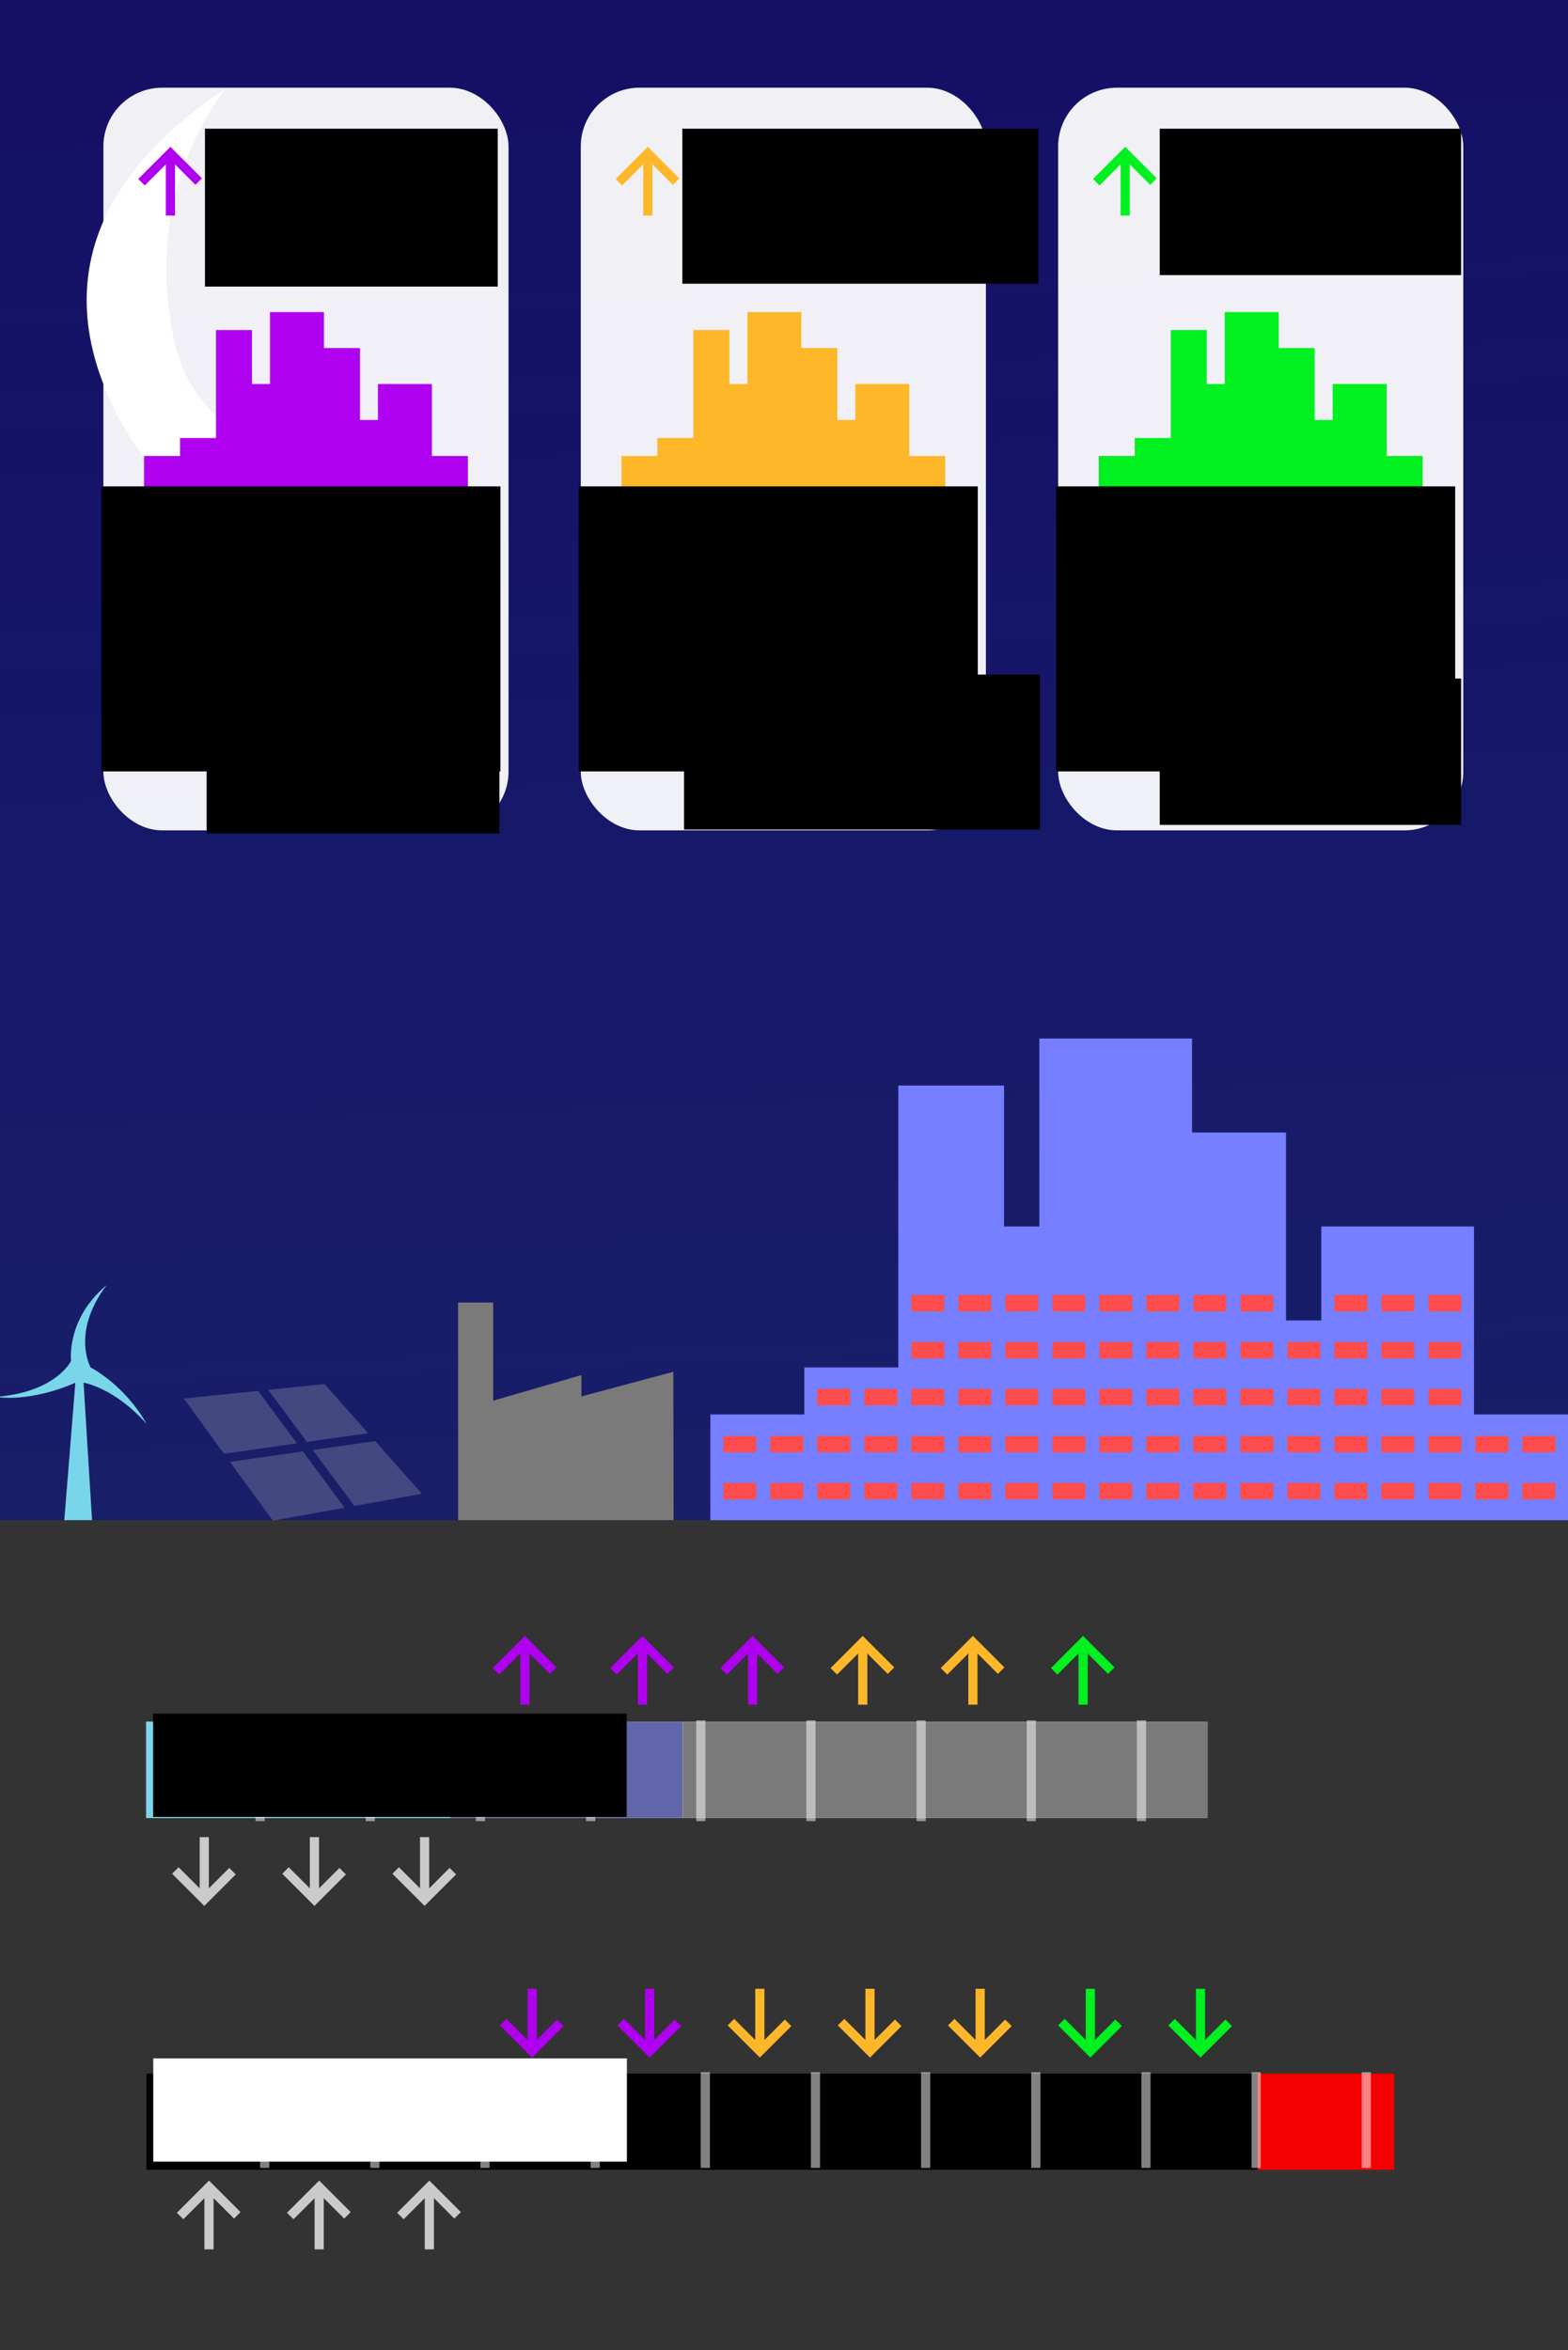 <?xml version="1.0" encoding="UTF-8" standalone="no"?>
<!-- Created with Inkscape (http://www.inkscape.org/) -->

<svg
   xmlns:dc="http://purl.org/dc/elements/1.1/"
   xmlns:cc="http://creativecommons.org/ns#"
   xmlns:rdf="http://www.w3.org/1999/02/22-rdf-syntax-ns#"
   xmlns:svg="http://www.w3.org/2000/svg"
   xmlns="http://www.w3.org/2000/svg"
   xmlns:xlink="http://www.w3.org/1999/xlink"
   xmlns:sodipodi="http://sodipodi.sourceforge.net/DTD/sodipodi-0.dtd"
   xmlns:inkscape="http://www.inkscape.org/namespaces/inkscape"
   width="854"
   height="1280"
   id="svg2"
   version="1.1"
   inkscape:version="0.48.4 r9939"
   sodipodi:docname="Mockup15.svg">
  <rect width="100%" height="100%" fill="#333333" stroke="none"/>
  <defs
     id="defs4">
    <linearGradient
       id="linearGradient5513">
      <stop
         style="stop-color:#ff0c0c;stop-opacity:1;"
         offset="0"
         id="stop5515" />
      <stop
         style="stop-color:#ffffff;stop-opacity:1;"
         offset="1"
         id="stop5517" />
    </linearGradient>
    <linearGradient
       id="linearGradient5319">
      <stop
         style="stop-color:#150f65;stop-opacity:1;"
         offset="0"
         id="stop5321" />
      <stop
         style="stop-color:#0a1387;stop-opacity:0.633;"
         offset="1"
         id="stop5323" />
    </linearGradient>
    <linearGradient
       inkscape:collect="always"
       xlink:href="#linearGradient5319"
       id="linearGradient5325"
       x1="427"
       y1="0"
       x2="456.275"
       y2="845.025"
       gradientUnits="userSpaceOnUse" />
    <linearGradient
       inkscape:collect="always"
       xlink:href="#linearGradient5319"
       id="linearGradient5375"
       gradientUnits="userSpaceOnUse"
       x1="427"
       y1="0"
       x2="456.275"
       y2="845.025"
       gradientTransform="matrix(1,0,0,0.983,0,-227.638)" />
    <mask
       maskUnits="userSpaceOnUse"
       id="mask5635">
      <rect
         style="color:#000000;fill:#ffffff;fill-opacity:1;fill-rule:nonzero;stroke:none;stroke-width:5;marker:none;visibility:visible;display:inline;overflow:visible;enable-background:accumulate"
         id="rect5637"
         width="398.074"
         height="97.832"
         x="221.271"
         y="709.188" />
    </mask>
  </defs>
  <sodipodi:namedview
     id="base"
     pagecolor="#ffffff"
     bordercolor="#666666"
     borderopacity="1.0"
     inkscape:pageopacity="0.0"
     inkscape:pageshadow="2"
     inkscape:zoom="0.68262398"
     inkscape:cx="483.89373"
     inkscape:cy="670.69678"
     inkscape:document-units="px"
     inkscape:current-layer="layer1"
     showgrid="false"
     inkscape:snap-global="true"
     inkscape:snap-bbox="true"
     inkscape:bbox-nodes="true"
     inkscape:bbox-paths="true"
     inkscape:snap-bbox-edge-midpoints="true"
     inkscape:snap-bbox-midpoints="true"
     inkscape:snap-page="true"
     inkscape:window-width="1600"
     inkscape:window-height="877"
     inkscape:window-x="-8"
     inkscape:window-y="-8"
     inkscape:window-maximized="1">
    <inkscape:grid
       type="xygrid"
       id="grid4386"
       empspacing="4"
       visible="true"
       enabled="true"
       snapvisiblegridlinesonly="true"
       spacingx="10px"
       spacingy="10px" />
  </sodipodi:namedview>
  <g
     inkscape:label="Layer 1"
     inkscape:groupmode="layer"
     id="layer1"
     transform="translate(0,227.638)">
    <g
       id="g5365"
       transform="translate(0,-2.6171874e-6)">
      <rect
         y="-227.638"
         x="0"
         height="828"
         width="854"
         id="rect5315"
         style="color:#000000;fill:url(#linearGradient5375);fill-opacity:1;fill-rule:nonzero;stroke:none;stroke-width:5;marker:none;visibility:visible;display:inline;overflow:visible;enable-background:accumulate" />
      <path
         style="fill:#ffffff;fill-opacity:1;stroke:none"
         d="M 123.357,-179.715 C 54.724,-133.959 33.145,-79.34 55.928,-19.467 81.076,46.624 137.806,82.881 231.726,66.024 325.645,49.167 118.94,58.337 95.663,-38.732 75.072,-124.6 123.357,-179.715 123.357,-179.715 z"
         id="path12913"
         inkscape:connector-curvature="0"
         sodipodi:nodetypes="csssc" />
    </g>
    <path
       style="fill:#757fff;fill-opacity:1;stroke:#757fff;stroke-width:6.399;stroke-miterlimit:4;stroke-opacity:1;stroke-dasharray:none"
       d="m 850.801,597.163 0,-51.191 -51.191,0 0,-102.382 -76.787,0 0,51.191 -25.596,0 0,-102.382 -51.191,0 0,-51.191 -76.787,0 0,102.382 -25.596,0 0,-76.787 -51.191,0 0,153.573 -51.191,0 0,25.596 -51.191,0 0,51.191 z"
       id="path3903"
       inkscape:connector-curvature="0"
       sodipodi:nodetypes="ccccccccccccccccccccc" />
    <g
       id="g4727"
       transform="matrix(1.28,0,0,1.28,84.348,-433.732)"
       mask="url(#mask5635)"
       style="fill:#ff4c4c;fill-opacity:1">
      <rect
         y="792.026"
         x="241.895"
         height="7"
         width="14"
         id="rect4468"
         style="color:#000000;fill:#ff4c4c;fill-opacity:1;fill-rule:nonzero;stroke:none;stroke-width:20;marker:none;visibility:visible;display:inline;overflow:visible;enable-background:accumulate" />
      <use
         height="1280"
         width="854"
         transform="translate(-1.4080308e-8,-20)"
         id="use4482"
         xlink:href="#rect4468"
         y="0"
         x="0"
         style="fill:#ff4c4c;fill-opacity:1" />
      <use
         height="1280"
         width="854"
         transform="translate(20,4.2240981e-7)"
         id="use4484"
         xlink:href="#use4482"
         y="0"
         x="0"
         style="fill:#ff4c4c;fill-opacity:1" />
      <use
         height="1280"
         width="854"
         transform="translate(-1.4080308e-8,20)"
         id="use4486"
         xlink:href="#use4484"
         y="0"
         x="0"
         style="fill:#ff4c4c;fill-opacity:1" />
      <use
         height="1280"
         width="854"
         transform="translate(20,4.2240981e-7)"
         id="use4488"
         xlink:href="#use4484"
         y="0"
         x="0"
         style="fill:#ff4c4c;fill-opacity:1" />
      <use
         height="1280"
         width="854"
         transform="translate(20,4.2240981e-7)"
         id="use4490"
         xlink:href="#use4486"
         y="0"
         x="0"
         style="fill:#ff4c4c;fill-opacity:1" />
      <use
         height="1280"
         width="854"
         transform="translate(-1.4080308e-8,-20)"
         id="use4492"
         xlink:href="#use4488"
         y="0"
         x="0"
         style="fill:#ff4c4c;fill-opacity:1" />
      <use
         height="1280"
         width="854"
         transform="translate(20,4.2240981e-7)"
         id="use4494"
         xlink:href="#use4492"
         y="0"
         x="0"
         style="fill:#ff4c4c;fill-opacity:1" />
      <use
         height="1280"
         width="854"
         transform="translate(20,4.2240981e-7)"
         id="use4496"
         xlink:href="#use4488"
         y="0"
         x="0"
         style="fill:#ff4c4c;fill-opacity:1" />
      <use
         height="1280"
         width="854"
         transform="translate(20,4.2240981e-7)"
         id="use4498"
         xlink:href="#use4490"
         y="0"
         x="0"
         style="fill:#ff4c4c;fill-opacity:1" />
      <use
         height="1280"
         width="854"
         transform="translate(20,4.2240981e-7)"
         id="use4500"
         xlink:href="#use4494"
         y="0"
         x="0"
         style="fill:#ff4c4c;fill-opacity:1" />
      <use
         height="1280"
         width="854"
         transform="translate(20,4.2240981e-7)"
         id="use4502"
         xlink:href="#use4496"
         y="0"
         x="0"
         style="fill:#ff4c4c;fill-opacity:1" />
      <use
         height="1280"
         width="854"
         transform="translate(20,4.2240981e-7)"
         id="use4504"
         xlink:href="#use4498"
         y="0"
         x="0"
         style="fill:#ff4c4c;fill-opacity:1" />
      <use
         height="1280"
         width="854"
         transform="translate(20,4.2240981e-7)"
         id="use4506"
         xlink:href="#use4500"
         y="0"
         x="0"
         style="fill:#ff4c4c;fill-opacity:1" />
      <use
         height="1280"
         width="854"
         transform="translate(20,4.2240981e-7)"
         id="use4508"
         xlink:href="#use4502"
         y="0"
         x="0"
         style="fill:#ff4c4c;fill-opacity:1" />
      <use
         height="1280"
         width="854"
         transform="translate(20,4.2240981e-7)"
         id="use4510"
         xlink:href="#use4504"
         y="0"
         x="0"
         style="fill:#ff4c4c;fill-opacity:1" />
      <use
         height="1280"
         width="854"
         transform="translate(-1.4080308e-8,-60)"
         id="use4512"
         xlink:href="#use4500"
         y="0"
         x="0"
         style="fill:#ff4c4c;fill-opacity:1" />
      <use
         height="1280"
         width="854"
         transform="translate(-1.4080308e-8,-60)"
         id="use4514"
         xlink:href="#use4502"
         y="0"
         x="0"
         style="fill:#ff4c4c;fill-opacity:1" />
      <use
         height="1280"
         width="854"
         transform="translate(-1.4080308e-8,-60)"
         id="use4516"
         xlink:href="#use4504"
         y="0"
         x="0"
         style="fill:#ff4c4c;fill-opacity:1" />
      <use
         height="1280"
         width="854"
         transform="translate(-1.4080308e-8,-60)"
         id="use4518"
         xlink:href="#use4506"
         y="0"
         x="0"
         style="fill:#ff4c4c;fill-opacity:1" />
      <use
         height="1280"
         width="854"
         transform="translate(-1.4080308e-8,-60)"
         id="use4520"
         xlink:href="#use4508"
         y="0"
         x="0"
         style="fill:#ff4c4c;fill-opacity:1" />
      <use
         height="1280"
         width="854"
         transform="translate(-1.4080308e-8,-60)"
         id="use4522"
         xlink:href="#use4510"
         y="0"
         x="0"
         style="fill:#ff4c4c;fill-opacity:1" />
      <use
         height="1280"
         width="854"
         transform="translate(-1.4080308e-8,-60)"
         id="use4536"
         xlink:href="#use4512"
         y="0"
         x="0"
         style="fill:#ff4c4c;fill-opacity:1" />
      <use
         height="1280"
         width="854"
         transform="translate(-1.4080308e-8,-60)"
         id="use4538"
         xlink:href="#use4514"
         y="0"
         x="0"
         style="fill:#ff4c4c;fill-opacity:1" />
      <use
         height="1280"
         width="854"
         transform="translate(-1.4080308e-8,-60)"
         id="use4540"
         xlink:href="#use4516"
         y="0"
         x="0"
         style="fill:#ff4c4c;fill-opacity:1" />
      <use
         height="1280"
         width="854"
         transform="translate(-1.4080308e-8,-60)"
         id="use4542"
         xlink:href="#use4518"
         y="0"
         x="0"
         style="fill:#ff4c4c;fill-opacity:1" />
      <use
         height="1280"
         width="854"
         transform="translate(-1.4080308e-8,-60)"
         id="use4544"
         xlink:href="#use4520"
         y="0"
         x="0"
         style="fill:#ff4c4c;fill-opacity:1" />
      <use
         height="1280"
         width="854"
         transform="translate(-1.4080308e-8,-60)"
         id="use4546"
         xlink:href="#use4522"
         y="0"
         x="0"
         style="fill:#ff4c4c;fill-opacity:1" />
      <use
         height="1280"
         width="854"
         transform="translate(60,4.2240981e-7)"
         id="use4548"
         xlink:href="#use4500"
         y="0"
         x="0"
         style="fill:#ff4c4c;fill-opacity:1" />
      <use
         height="1280"
         width="854"
         transform="translate(60,4.2240981e-7)"
         id="use4550"
         xlink:href="#use4502"
         y="0"
         x="0"
         style="fill:#ff4c4c;fill-opacity:1" />
      <use
         height="1280"
         width="854"
         transform="translate(60,4.2240981e-7)"
         id="use4552"
         xlink:href="#use4504"
         y="0"
         x="0"
         style="fill:#ff4c4c;fill-opacity:1" />
      <use
         height="1280"
         width="854"
         transform="translate(60,4.2240981e-7)"
         id="use4554"
         xlink:href="#use4506"
         y="0"
         x="0"
         style="fill:#ff4c4c;fill-opacity:1" />
      <use
         height="1280"
         width="854"
         transform="translate(60,4.2240981e-7)"
         id="use4556"
         xlink:href="#use4508"
         y="0"
         x="0"
         style="fill:#ff4c4c;fill-opacity:1" />
      <use
         height="1280"
         width="854"
         transform="translate(60,4.2240981e-7)"
         id="use4558"
         xlink:href="#use4510"
         y="0"
         x="0"
         style="fill:#ff4c4c;fill-opacity:1" />
      <use
         height="1280"
         width="854"
         transform="translate(60,4.2240981e-7)"
         id="use4560"
         xlink:href="#use4512"
         y="0"
         x="0"
         style="fill:#ff4c4c;fill-opacity:1" />
      <use
         height="1280"
         width="854"
         transform="translate(60,4.2240981e-7)"
         id="use4562"
         xlink:href="#use4514"
         y="0"
         x="0"
         style="fill:#ff4c4c;fill-opacity:1" />
      <use
         height="1280"
         width="854"
         transform="translate(60,4.2240981e-7)"
         id="use4564"
         xlink:href="#use4516"
         y="0"
         x="0"
         style="fill:#ff4c4c;fill-opacity:1" />
      <use
         height="1280"
         width="854"
         transform="translate(60,4.2240981e-7)"
         id="use4566"
         xlink:href="#use4518"
         y="0"
         x="0"
         style="fill:#ff4c4c;fill-opacity:1" />
      <use
         height="1280"
         width="854"
         transform="translate(60,4.2240981e-7)"
         id="use4568"
         xlink:href="#use4520"
         y="0"
         x="0"
         style="fill:#ff4c4c;fill-opacity:1" />
      <use
         height="1280"
         width="854"
         transform="translate(60,4.2240981e-7)"
         id="use4570"
         xlink:href="#use4522"
         y="0"
         x="0"
         style="fill:#ff4c4c;fill-opacity:1" />
      <use
         height="1280"
         width="854"
         transform="translate(60,4.2240981e-7)"
         id="use4572"
         xlink:href="#use4536"
         y="0"
         x="0"
         style="fill:#ff4c4c;fill-opacity:1" />
      <use
         height="1280"
         width="854"
         transform="translate(60,4.2240981e-7)"
         id="use4574"
         xlink:href="#use4538"
         y="0"
         x="0"
         style="fill:#ff4c4c;fill-opacity:1" />
      <use
         height="1280"
         width="854"
         transform="translate(60,4.2240981e-7)"
         id="use4576"
         xlink:href="#use4540"
         y="0"
         x="0"
         style="fill:#ff4c4c;fill-opacity:1" />
      <use
         height="1280"
         width="854"
         transform="translate(60,4.2240981e-7)"
         id="use4578"
         xlink:href="#use4542"
         y="0"
         x="0"
         style="fill:#ff4c4c;fill-opacity:1" />
      <use
         height="1280"
         width="854"
         transform="translate(60,4.2240981e-7)"
         id="use4580"
         xlink:href="#use4544"
         y="0"
         x="0"
         style="fill:#ff4c4c;fill-opacity:1" />
      <use
         height="1280"
         width="854"
         transform="translate(60,4.2240981e-7)"
         id="use4582"
         xlink:href="#use4546"
         y="0"
         x="0"
         style="fill:#ff4c4c;fill-opacity:1" />
      <use
         height="1280"
         width="854"
         transform="translate(-20,4.2240981e-7)"
         id="use4584"
         xlink:href="#use4548"
         y="0"
         x="0"
         style="fill:#ff4c4c;fill-opacity:1" />
      <use
         height="1280"
         width="854"
         transform="translate(-20,4.2240981e-7)"
         id="use4586"
         xlink:href="#use4550"
         y="0"
         x="0"
         style="fill:#ff4c4c;fill-opacity:1" />
      <use
         height="1280"
         width="854"
         transform="translate(-20,4.2240981e-7)"
         id="use4588"
         xlink:href="#use4552"
         y="0"
         x="0"
         style="fill:#ff4c4c;fill-opacity:1" />
      <use
         height="1280"
         width="854"
         transform="translate(-20,4.2240981e-7)"
         id="use4590"
         xlink:href="#use4560"
         y="0"
         x="0"
         style="fill:#ff4c4c;fill-opacity:1" />
      <use
         height="1280"
         width="854"
         transform="translate(-20,4.2240981e-7)"
         id="use4592"
         xlink:href="#use4562"
         y="0"
         x="0"
         style="fill:#ff4c4c;fill-opacity:1" />
      <use
         height="1280"
         width="854"
         transform="translate(-20,4.2240981e-7)"
         id="use4594"
         xlink:href="#use4564"
         y="0"
         x="0"
         style="fill:#ff4c4c;fill-opacity:1" />
      <use
         height="1280"
         width="854"
         transform="translate(-1.4080308e-8,-20)"
         id="use4596"
         xlink:href="#use4572"
         y="0"
         x="0"
         style="fill:#ff4c4c;fill-opacity:1" />
      <use
         height="1280"
         width="854"
         transform="translate(-1.4080308e-8,-20)"
         id="use4598"
         xlink:href="#use4578"
         y="0"
         x="0"
         style="fill:#ff4c4c;fill-opacity:1" />
      <use
         height="1280"
         width="854"
         transform="translate(20,4.2240981e-7)"
         id="use4600"
         xlink:href="#use4554"
         y="0"
         x="0"
         style="fill:#ff4c4c;fill-opacity:1" />
      <use
         height="1280"
         width="854"
         transform="translate(20,4.2240981e-7)"
         id="use4602"
         xlink:href="#use4556"
         y="0"
         x="0"
         style="fill:#ff4c4c;fill-opacity:1" />
      <use
         height="1280"
         width="854"
         transform="translate(20,4.2240981e-7)"
         id="use4604"
         xlink:href="#use4558"
         y="0"
         x="0"
         style="fill:#ff4c4c;fill-opacity:1" />
      <use
         height="1280"
         width="854"
         transform="translate(20,4.2240981e-7)"
         id="use4606"
         xlink:href="#use4566"
         y="0"
         x="0"
         style="fill:#ff4c4c;fill-opacity:1" />
      <use
         height="1280"
         width="854"
         transform="translate(20,4.2240981e-7)"
         id="use4608"
         xlink:href="#use4568"
         y="0"
         x="0"
         style="fill:#ff4c4c;fill-opacity:1" />
      <use
         height="1280"
         width="854"
         transform="translate(20,4.2240981e-7)"
         id="use4610"
         xlink:href="#use4570"
         y="0"
         x="0"
         style="fill:#ff4c4c;fill-opacity:1" />
      <use
         height="1280"
         width="854"
         transform="translate(20,4.2240981e-7)"
         id="use4612"
         xlink:href="#use4578"
         y="0"
         x="0"
         style="fill:#ff4c4c;fill-opacity:1" />
      <use
         height="1280"
         width="854"
         transform="translate(20,4.2240981e-7)"
         id="use4614"
         xlink:href="#use4580"
         y="0"
         x="0"
         style="fill:#ff4c4c;fill-opacity:1" />
      <use
         height="1280"
         width="854"
         transform="translate(20,4.2240981e-7)"
         id="use4616"
         xlink:href="#use4582"
         y="0"
         x="0"
         style="fill:#ff4c4c;fill-opacity:1" />
      <use
         height="1280"
         width="854"
         transform="translate(20,4.2240981e-7)"
         id="use4618"
         xlink:href="#use4598"
         y="0"
         x="0"
         style="fill:#ff4c4c;fill-opacity:1" />
      <use
         height="1280"
         width="854"
         transform="translate(40,4.2240981e-7)"
         id="use4620"
         xlink:href="#use4554"
         y="0"
         x="0"
         style="fill:#ff4c4c;fill-opacity:1" />
      <use
         height="1280"
         width="854"
         transform="translate(40,4.2240981e-7)"
         id="use4622"
         xlink:href="#use4556"
         y="0"
         x="0"
         style="fill:#ff4c4c;fill-opacity:1" />
      <use
         height="1280"
         width="854"
         transform="translate(40,4.2240981e-7)"
         id="use4624"
         xlink:href="#use4558"
         y="0"
         x="0"
         style="fill:#ff4c4c;fill-opacity:1" />
      <use
         height="1280"
         width="854"
         transform="translate(40,4.2240981e-7)"
         id="use4626"
         xlink:href="#use4566"
         y="0"
         x="0"
         style="fill:#ff4c4c;fill-opacity:1" />
      <use
         height="1280"
         width="854"
         transform="translate(40,4.2240981e-7)"
         id="use4628"
         xlink:href="#use4568"
         y="0"
         x="0"
         style="fill:#ff4c4c;fill-opacity:1" />
      <use
         height="1280"
         width="854"
         transform="translate(40,4.2240981e-7)"
         id="use4630"
         xlink:href="#use4570"
         y="0"
         x="0"
         style="fill:#ff4c4c;fill-opacity:1" />
      <use
         height="1280"
         width="854"
         transform="translate(40,4.2240981e-7)"
         id="use4632"
         xlink:href="#use4580"
         y="0"
         x="0"
         style="fill:#ff4c4c;fill-opacity:1" />
      <use
         height="1280"
         width="854"
         transform="translate(40,4.2240981e-7)"
         id="use4634"
         xlink:href="#use4582"
         y="0"
         x="0"
         style="fill:#ff4c4c;fill-opacity:1" />
      <use
         height="1280"
         width="854"
         transform="translate(40,4.2240981e-7)"
         id="use4636"
         xlink:href="#use4600"
         y="0"
         x="0"
         style="fill:#ff4c4c;fill-opacity:1" />
      <use
         height="1280"
         width="854"
         transform="translate(40,4.2240981e-7)"
         id="use4638"
         xlink:href="#use4602"
         y="0"
         x="0"
         style="fill:#ff4c4c;fill-opacity:1" />
      <use
         height="1280"
         width="854"
         transform="translate(40,4.2240981e-7)"
         id="use4640"
         xlink:href="#use4604"
         y="0"
         x="0"
         style="fill:#ff4c4c;fill-opacity:1" />
      <use
         height="1280"
         width="854"
         transform="translate(40,4.2240981e-7)"
         id="use4642"
         xlink:href="#use4606"
         y="0"
         x="0"
         style="fill:#ff4c4c;fill-opacity:1" />
      <use
         height="1280"
         width="854"
         transform="translate(40,4.2240981e-7)"
         id="use4644"
         xlink:href="#use4608"
         y="0"
         x="0"
         style="fill:#ff4c4c;fill-opacity:1" />
      <use
         height="1280"
         width="854"
         transform="translate(40,4.2240981e-7)"
         id="use4646"
         xlink:href="#use4610"
         y="0"
         x="0"
         style="fill:#ff4c4c;fill-opacity:1" />
      <use
         height="1280"
         width="854"
         transform="translate(40,4.2240981e-7)"
         id="use4648"
         xlink:href="#use4614"
         y="0"
         x="0"
         style="fill:#ff4c4c;fill-opacity:1" />
      <use
         height="1280"
         width="854"
         transform="translate(40,4.2240981e-7)"
         id="use4650"
         xlink:href="#use4616"
         y="0"
         x="0"
         style="fill:#ff4c4c;fill-opacity:1" />
      <use
         height="1280"
         width="854"
         transform="translate(60,4.2240981e-7)"
         id="use4652"
         xlink:href="#use4620"
         y="0"
         x="0"
         style="fill:#ff4c4c;fill-opacity:1" />
      <use
         height="1280"
         width="854"
         transform="translate(60,4.2240981e-7)"
         id="use4654"
         xlink:href="#use4622"
         y="0"
         x="0"
         style="fill:#ff4c4c;fill-opacity:1" />
      <use
         height="1280"
         width="854"
         transform="translate(60,4.2240981e-7)"
         id="use4656"
         xlink:href="#use4624"
         y="0"
         x="0"
         style="fill:#ff4c4c;fill-opacity:1" />
      <use
         height="1280"
         width="854"
         transform="translate(60,4.2240981e-7)"
         id="use4658"
         xlink:href="#use4626"
         y="0"
         x="0"
         style="fill:#ff4c4c;fill-opacity:1" />
      <use
         height="1280"
         width="854"
         transform="translate(60,4.2240981e-7)"
         id="use4660"
         xlink:href="#use4628"
         y="0"
         x="0"
         style="fill:#ff4c4c;fill-opacity:1" />
      <use
         height="1280"
         width="854"
         transform="translate(60,4.2240981e-7)"
         id="use4662"
         xlink:href="#use4630"
         y="0"
         x="0"
         style="fill:#ff4c4c;fill-opacity:1" />
      <use
         height="1280"
         width="854"
         transform="translate(60,4.2240981e-7)"
         id="use4664"
         xlink:href="#use4636"
         y="0"
         x="0"
         style="fill:#ff4c4c;fill-opacity:1" />
      <use
         height="1280"
         width="854"
         transform="translate(60,4.2240981e-7)"
         id="use4666"
         xlink:href="#use4638"
         y="0"
         x="0"
         style="fill:#ff4c4c;fill-opacity:1" />
      <use
         height="1280"
         width="854"
         transform="translate(60,4.2240981e-7)"
         id="use4668"
         xlink:href="#use4640"
         y="0"
         x="0"
         style="fill:#ff4c4c;fill-opacity:1" />
      <use
         height="1280"
         width="854"
         transform="translate(60,4.2240981e-7)"
         id="use4670"
         xlink:href="#use4642"
         y="0"
         x="0"
         style="fill:#ff4c4c;fill-opacity:1" />
      <use
         height="1280"
         width="854"
         transform="translate(60,4.2240981e-7)"
         id="use4672"
         xlink:href="#use4644"
         y="0"
         x="0"
         style="fill:#ff4c4c;fill-opacity:1" />
      <use
         height="1280"
         width="854"
         transform="translate(60,4.2240981e-7)"
         id="use4674"
         xlink:href="#use4646"
         y="0"
         x="0"
         style="fill:#ff4c4c;fill-opacity:1" />
      <use
         height="1280"
         width="854"
         transform="translate(20,4.2240981e-7)"
         id="use4676"
         xlink:href="#use4664"
         y="0"
         x="0"
         style="fill:#ff4c4c;fill-opacity:1" />
      <use
         height="1280"
         width="854"
         transform="translate(20,4.2240981e-7)"
         id="use4678"
         xlink:href="#use4666"
         y="0"
         x="0"
         style="fill:#ff4c4c;fill-opacity:1" />
      <use
         height="1280"
         width="854"
         transform="translate(20,4.2240981e-7)"
         id="use4680"
         xlink:href="#use4668"
         y="0"
         x="0"
         style="fill:#ff4c4c;fill-opacity:1" />
      <use
         height="1280"
         width="854"
         transform="translate(20,4.2240981e-7)"
         id="use4682"
         xlink:href="#use4670"
         y="0"
         x="0"
         style="fill:#ff4c4c;fill-opacity:1" />
      <use
         height="1280"
         width="854"
         transform="translate(20,4.2240981e-7)"
         id="use4684"
         xlink:href="#use4672"
         y="0"
         x="0"
         style="fill:#ff4c4c;fill-opacity:1" />
      <use
         height="1280"
         width="854"
         transform="translate(20,4.2240981e-7)"
         id="use4686"
         xlink:href="#use4674"
         y="0"
         x="0"
         style="fill:#ff4c4c;fill-opacity:1" />
      <use
         height="1280"
         width="854"
         transform="translate(-20,4.2240981e-7)"
         id="use4688"
         xlink:href="#use4652"
         y="0"
         x="0"
         style="fill:#ff4c4c;fill-opacity:1" />
      <use
         height="1280"
         width="854"
         transform="translate(-20,4.2240981e-7)"
         id="use4690"
         xlink:href="#use4654"
         y="0"
         x="0"
         style="fill:#ff4c4c;fill-opacity:1" />
      <use
         height="1280"
         width="854"
         transform="translate(-20,4.2240981e-7)"
         id="use4692"
         xlink:href="#use4656"
         y="0"
         x="0"
         style="fill:#ff4c4c;fill-opacity:1" />
      <use
         height="1280"
         width="854"
         transform="translate(-20,4.2240981e-7)"
         id="use4694"
         xlink:href="#use4662"
         y="0"
         x="0"
         style="fill:#ff4c4c;fill-opacity:1" />
      <use
         height="1280"
         width="854"
         transform="translate(40,4.2240981e-7)"
         id="use4696"
         xlink:href="#use4666"
         y="0"
         x="0"
         style="fill:#ff4c4c;fill-opacity:1" />
      <use
         height="1280"
         width="854"
         transform="translate(40,4.2240981e-7)"
         id="use4698"
         xlink:href="#use4668"
         y="0"
         x="0"
         style="fill:#ff4c4c;fill-opacity:1" />
      <use
         height="1280"
         width="854"
         transform="translate(40,4.2240981e-7)"
         id="use4700"
         xlink:href="#use4678"
         y="0"
         x="0"
         style="fill:#ff4c4c;fill-opacity:1" />
      <use
         height="1280"
         width="854"
         transform="translate(40,4.2240981e-7)"
         id="use4702"
         xlink:href="#use4680"
         y="0"
         x="0"
         style="fill:#ff4c4c;fill-opacity:1" />
    </g>
    <path
       sodipodi:nodetypes="cccccccccc"
       inkscape:connector-curvature="0"
       id="path3774-1"
       d="m 41.04,525.47 -6.032,74.892 15.128,0 -4.625,-74.892 c 0,0 16.747,2.593 34.365,22.503 -12.147,-21.524 -30.472,-30.767 -30.472,-30.767 0,0 -10.965,-18.768 8.657,-44.867 -22.242,18.609 -19.347,41.292 -19.347,41.292 0,0 -8.275,17.189 -41.179,19.583 21.412,2.827 43.504,-7.743 43.504,-7.743 z"
       style="fill:#79d5ea;fill-opacity:1;stroke:none" />
    <path
       sodipodi:nodetypes="ccccccccc"
       inkscape:connector-curvature="0"
       id="path3810-5"
       d="m 366.881,600.362 -117.387,0 0,-118.549 19.109,0 0,53.463 48.071,-13.952 0,11.628 50.039,-13.408 z"
       style="fill:#7a7a7a;fill-opacity:1;stroke:none" />
    <g
       transform="matrix(0.773,0,0,0.773,-481.01,-75.751)"
       id="g3812-2"
       style="fill:#444880;fill-opacity:1">
      <path
         style="fill:#444880;fill-opacity:1;stroke:none"
         d="M 451.812,302.719 412.156,306.812 439.312,343.5 482.5,337.344 451.812,302.719 z M 405,307.531 352.625,312.938 380.969,351.844 432.344,344.5 405,307.531 z m 82.469,35.375 -43.938,6.281 29.188,39.438 47.656,-8.594 -32.906,-37.125 z M 436.531,350.188 385.125,357.531 415.344,399 465.875,389.875 436.531,350.188 z"
         transform="translate(399.158,476.023)"
         id="path2985-7"
         inkscape:connector-curvature="0" />
    </g>
    <rect
       y="901.797"
       x="79.759"
       height="52.368"
       width="605.191"
       id="rect4412"
       style="color:#000000;fill:#000000;fill-opacity:1;fill-rule:nonzero;stroke:none;stroke-width:20;marker:none;visibility:visible;display:inline;overflow:visible;enable-background:accumulate" />
    <rect
       style="color:#000000;fill:#f40000;fill-opacity:1;fill-rule:nonzero;stroke:none;stroke-width:20;marker:none;visibility:visible;display:inline;overflow:visible;enable-background:accumulate"
       id="rect4422"
       width="74.427"
       height="52.368"
       x="684.95"
       y="901.797" />
    <path
       style="fill:#ffffff;stroke:#ffffff;stroke-width:5;stroke-linecap:butt;stroke-linejoin:miter;stroke-miterlimit:4;stroke-opacity:0.505;stroke-dasharray:none;fill-opacity:1"
       d="m 144.152,901.017 0,52.145"
       id="path4968"
       inkscape:connector-curvature="0"
       sodipodi:nodetypes="cc" />
    <use
       x="0"
       y="0"
       xlink:href="#path4968"
       id="use4970"
       transform="translate(180,0)"
       width="854"
       height="1280" />
    <use
       x="0"
       y="0"
       xlink:href="#use4970"
       id="use4972"
       transform="translate(60,0)"
       width="854"
       height="1280" />
    <use
       x="0"
       y="0"
       xlink:href="#use4972"
       id="use4974"
       transform="translate(60,0)"
       width="854"
       height="1280" />
    <use
       x="0"
       y="0"
       xlink:href="#use4974"
       id="use4976"
       transform="translate(60,0)"
       width="854"
       height="1280" />
    <use
       x="0"
       y="0"
       xlink:href="#use4976"
       id="use4978"
       transform="translate(60,0)"
       width="854"
       height="1280" />
    <use
       x="0"
       y="0"
       xlink:href="#use4978"
       id="use4980"
       transform="translate(60,0)"
       width="854"
       height="1280" />
    <use
       x="0"
       y="0"
       xlink:href="#use4980"
       id="use4982"
       width="854"
       height="1280"
       transform="translate(60,0)" />
    <use
       x="0"
       y="0"
       xlink:href="#use4982"
       id="use4984"
       transform="translate(60,0)"
       width="854"
       height="1280" />
    <use
       x="0"
       y="0"
       xlink:href="#path4968"
       id="use4988"
       transform="translate(60,0)"
       width="854"
       height="1280" />
    <use
       x="0"
       y="0"
       xlink:href="#use4988"
       id="use4990"
       transform="translate(60,0)"
       width="854"
       height="1280" />
    <flowRoot
       transform="translate(-23.202,-184.803)"
       style="font-size:12px;font-style:normal;font-variant:normal;font-weight:normal;font-stretch:normal;text-align:start;line-height:125%;letter-spacing:0px;word-spacing:0px;writing-mode:lr-tb;text-anchor:start;fill:#ffffff;fill-opacity:1;stroke:none;font-family:Roboto;-inkscape-font-specification:Roboto"
       id="flowRoot4414"
       xml:space="preserve"><flowRegion
         id="flowRegion4416"><rect
           y="1078.288"
           x="106.675"
           height="56.247"
           width="257.958"
           id="rect4418"
           style="fill:#ffffff;fill-opacity:1" /></flowRegion><flowPara
         style="font-size:48px;fill:#ffffff;fill-opacity:1"
         id="flowPara4420">Demand</flowPara></flowRoot>    <rect
       style="color:#000000;fill:#ffffff;fill-opacity:1;fill-rule:nonzero;stroke:none;stroke-width:20;marker:none;visibility:visible;display:inline;overflow:visible;enable-background:accumulate"
       id="rect5647"
       width="578.079"
       height="52.368"
       x="79.572"
       y="710.135" />
    <rect
       y="710.135"
       x="79.572"
       height="52.368"
       width="165.667"
       id="rect5142"
       style="color:#000000;fill:#79d5ea;fill-opacity:1;fill-rule:nonzero;stroke:none;stroke-width:20;marker:none;visibility:visible;display:inline;overflow:visible;enable-background:accumulate" />
    <path
       style="fill:none;stroke:#ffffff;stroke-width:5;stroke-linecap:butt;stroke-linejoin:miter;stroke-miterlimit:4;stroke-opacity:0.505;stroke-dasharray:none"
       d="m 141.683,709.407 0,54.879"
       id="path4968-6"
       inkscape:connector-curvature="0"
       sodipodi:nodetypes="cc" />
    <rect
       style="color:#000000;fill:#6166ab;fill-opacity:1;fill-rule:nonzero;stroke:none;stroke-width:20;marker:none;visibility:visible;display:inline;overflow:visible;enable-background:accumulate"
       id="rect5144"
       width="126.584"
       height="52.368"
       x="245.239"
       y="710.135" />
    <rect
       y="710.135"
       x="371.823"
       height="52.368"
       width="285.827"
       id="rect5157"
       style="color:#000000;fill:#7a7a7a;fill-opacity:1;fill-rule:nonzero;stroke:none;stroke-width:20;marker:none;visibility:visible;display:inline;overflow:visible;enable-background:accumulate" />
    <use
       x="0"
       y="0"
       xlink:href="#path4968-6"
       id="use5161"
       transform="translate(60,0)"
       width="854"
       height="1280" />
    <use
       x="0"
       y="0"
       xlink:href="#use5161"
       id="use5163"
       transform="translate(60,0)"
       width="854"
       height="1280" />
    <use
       x="0"
       y="0"
       xlink:href="#use5163"
       id="use5165"
       transform="translate(60,0)"
       width="854"
       height="1280" />
    <use
       x="0"
       y="0"
       xlink:href="#use5165"
       id="use5167"
       transform="translate(60,0)"
       width="854"
       height="1280" />
    <use
       x="0"
       y="0"
       xlink:href="#use5167"
       id="use5169"
       transform="translate(60,0)"
       width="854"
       height="1280" />
    <use
       x="0"
       y="0"
       xlink:href="#use5169"
       id="use5171"
       transform="translate(60,0)"
       width="854"
       height="1280" />
    <use
       x="0"
       y="0"
       xlink:href="#use5171"
       id="use5173"
       transform="translate(60,0)"
       width="854"
       height="1280" />
    <path
       style="fill:none;stroke:#b000f0;stroke-width:5;stroke-linecap:butt;stroke-linejoin:miter;stroke-miterlimit:4;stroke-opacity:1;stroke-dasharray:none"
       d="m 285.887,700.852 0,-33.923 m -15.753,15.753 15.753,-15.753 15.384,15.384"
       id="path5175"
       inkscape:connector-curvature="0"
       sodipodi:nodetypes="ccccc" />
    <path
       sodipodi:nodetypes="ccccc"
       inkscape:connector-curvature="0"
       id="path5179"
       d="m 349.887,700.852 0,-33.923 m -15.753,15.753 15.753,-15.753 15.384,15.384"
       style="fill:none;stroke:#b000f0;stroke-width:5;stroke-linecap:butt;stroke-linejoin:miter;stroke-miterlimit:4;stroke-opacity:1;stroke-dasharray:none" />
    <path
       style="fill:none;stroke:#b000f0;stroke-width:5;stroke-linecap:butt;stroke-linejoin:miter;stroke-miterlimit:4;stroke-opacity:1;stroke-dasharray:none"
       d="m 409.887,700.852 0,-33.923 m -15.753,15.753 15.753,-15.753 15.384,15.384"
       id="path5181"
       inkscape:connector-curvature="0"
       sodipodi:nodetypes="ccccc" />
    <path
       sodipodi:nodetypes="ccccc"
       inkscape:connector-curvature="0"
       id="path5183"
       d="m 469.887,700.852 0,-33.923 m -15.753,15.753 15.753,-15.753 15.384,15.384"
       style="fill:none;stroke:#ffb72a;stroke-width:5;stroke-linecap:butt;stroke-linejoin:miter;stroke-miterlimit:4;stroke-opacity:1;stroke-dasharray:none" />
    <path
       style="fill:none;stroke:#ffb72a;stroke-width:5;stroke-linecap:butt;stroke-linejoin:miter;stroke-miterlimit:4;stroke-opacity:1;stroke-dasharray:none"
       d="m 529.887,700.852 0,-33.923 m -15.753,15.753 15.753,-15.753 15.384,15.384"
       id="path5185"
       inkscape:connector-curvature="0"
       sodipodi:nodetypes="ccccc" />
    <path
       sodipodi:nodetypes="ccccc"
       inkscape:connector-curvature="0"
       id="path5198"
       d="m 589.887,700.852 0,-33.923 m -15.753,15.753 15.753,-15.753 15.384,15.384"
       style="fill:none;stroke:#00f020;stroke-width:5;stroke-linecap:butt;stroke-linejoin:miter;stroke-miterlimit:4;stroke-opacity:1;stroke-dasharray:none" />
    <path
       sodipodi:nodetypes="ccccc"
       inkscape:connector-curvature="0"
       id="path5216"
       d="m 289.837,855.6 0,33.923 m -15.753,-15.753 15.753,15.753 15.384,-15.384"
       style="fill:none;stroke:#b000f0;stroke-width:5;stroke-linecap:butt;stroke-linejoin:miter;stroke-miterlimit:4;stroke-opacity:1;stroke-dasharray:none" />
    <path
       style="fill:none;stroke:#b000f0;stroke-width:5;stroke-linecap:butt;stroke-linejoin:miter;stroke-miterlimit:4;stroke-opacity:1;stroke-dasharray:none"
       d="m 353.837,855.6 0,33.923 m -15.753,-15.753 15.753,15.753 15.384,-15.384"
       id="path5218"
       inkscape:connector-curvature="0"
       sodipodi:nodetypes="ccccc" />
    <path
       sodipodi:nodetypes="ccccc"
       inkscape:connector-curvature="0"
       id="path5220"
       d="m 413.837,855.6 0,33.923 m -15.753,-15.753 15.753,15.753 15.384,-15.384"
       style="fill:none;stroke:#ffb72a;stroke-width:5;stroke-linecap:butt;stroke-linejoin:miter;stroke-miterlimit:4;stroke-opacity:1;stroke-dasharray:none" />
    <path
       style="fill:none;stroke:#ffb72a;stroke-width:5;stroke-linecap:butt;stroke-linejoin:miter;stroke-miterlimit:4;stroke-opacity:1;stroke-dasharray:none"
       d="m 473.837,855.6 0,33.923 m -15.753,-15.753 15.753,15.753 15.384,-15.384"
       id="path5222"
       inkscape:connector-curvature="0"
       sodipodi:nodetypes="ccccc" />
    <path
       sodipodi:nodetypes="ccccc"
       inkscape:connector-curvature="0"
       id="path5224"
       d="m 533.837,855.6 0,33.923 m -15.753,-15.753 15.753,15.753 15.384,-15.384"
       style="fill:none;stroke:#ffb72a;stroke-width:5;stroke-linecap:butt;stroke-linejoin:miter;stroke-miterlimit:4;stroke-opacity:1;stroke-dasharray:none" />
    <path
       style="fill:none;stroke:#00f020;stroke-width:5;stroke-linecap:butt;stroke-linejoin:miter;stroke-miterlimit:4;stroke-opacity:1;stroke-dasharray:none"
       d="m 593.837,855.6 0,33.923 m -15.753,-15.753 15.753,15.753 15.384,-15.384"
       id="path5226"
       inkscape:connector-curvature="0"
       sodipodi:nodetypes="ccccc" />
    <path
       style="fill:none;stroke:#cacaca;stroke-width:5;stroke-linecap:butt;stroke-linejoin:miter;stroke-miterlimit:4;stroke-opacity:1;stroke-dasharray:none"
       d="m 111.257,773.002 0,33.923 m -15.753,-15.753 15.753,15.753 15.384,-15.384"
       id="path5297"
       inkscape:connector-curvature="0"
       sodipodi:nodetypes="ccccc" />
    <path
       sodipodi:nodetypes="ccccc"
       inkscape:connector-curvature="0"
       id="path5299"
       d="m 171.257,773.002 0,33.923 m -15.753,-15.753 15.753,15.753 15.384,-15.384"
       style="fill:none;stroke:#cacaca;stroke-width:5;stroke-linecap:butt;stroke-linejoin:miter;stroke-miterlimit:4;stroke-opacity:1;stroke-dasharray:none" />
    <path
       sodipodi:nodetypes="ccccc"
       inkscape:connector-curvature="0"
       id="path5301"
       d="m 231.257,773.002 0,33.923 m -15.753,-15.753 15.753,15.753 15.384,-15.384"
       style="fill:none;stroke:#cacaca;stroke-width:5;stroke-linecap:butt;stroke-linejoin:miter;stroke-miterlimit:4;stroke-opacity:1;stroke-dasharray:none" />
    <use
       x="0"
       y="0"
       xlink:href="#use5173"
       id="use5307"
       transform="translate(60,0)"
       width="854"
       height="1280" />
    <flowRoot
       xml:space="preserve"
       id="flowRoot4404"
       style="font-size:12px;font-style:normal;font-variant:normal;font-weight:normal;font-stretch:normal;text-align:start;line-height:125%;letter-spacing:0px;word-spacing:0px;writing-mode:lr-tb;text-anchor:start;fill:#000000;fill-opacity:1;stroke:none;font-family:Roboto;-inkscape-font-specification:Roboto"
       transform="translate(-23.282,-372.534)"><flowRegion
         id="flowRegion4406"><rect
           id="rect4408"
           width="257.958"
           height="56.247"
           x="106.675"
           y="1078.288" /></flowRegion><flowPara
         id="flowPara4410"
         style="font-size:48px">Supply</flowPara></flowRoot>    <path
       sodipodi:nodetypes="ccccc"
       inkscape:connector-curvature="0"
       id="path5377"
       d="m 113.837,997.523 0,-33.923 m -15.753,15.753 15.753,-15.753 15.384,15.384"
       style="fill:none;stroke:#cacaca;stroke-width:5;stroke-linecap:butt;stroke-linejoin:miter;stroke-miterlimit:4;stroke-opacity:1;stroke-dasharray:none" />
    <path
       style="fill:none;stroke:#cacaca;stroke-width:5;stroke-linecap:butt;stroke-linejoin:miter;stroke-miterlimit:4;stroke-opacity:1;stroke-dasharray:none"
       d="m 173.837,997.523 0,-33.923 m -15.753,15.753 15.753,-15.753 15.384,15.384"
       id="path5379"
       inkscape:connector-curvature="0"
       sodipodi:nodetypes="ccccc" />
    <path
       style="fill:none;stroke:#cacaca;stroke-width:5;stroke-linecap:butt;stroke-linejoin:miter;stroke-miterlimit:4;stroke-opacity:1;stroke-dasharray:none"
       d="m 233.837,997.523 0,-33.923 m -15.753,15.753 15.753,-15.753 15.384,15.384"
       id="path5381"
       inkscape:connector-curvature="0"
       sodipodi:nodetypes="ccccc" />
    <path
       sodipodi:nodetypes="ccccc"
       inkscape:connector-curvature="0"
       id="path5383"
       d="m 653.837,855.6 0,33.923 m -15.753,-15.753 15.753,15.753 15.384,-15.384"
       style="fill:none;stroke:#00f020;stroke-width:5;stroke-linecap:butt;stroke-linejoin:miter;stroke-miterlimit:4;stroke-opacity:1;stroke-dasharray:none" />
    <rect
       style="color:#000000;fill:#ffffff;fill-opacity:0.936;fill-rule:nonzero;stroke:none;stroke-width:5;marker:none;visibility:visible;display:inline;overflow:visible;enable-background:accumulate"
       id="rect5414"
       width="220.652"
       height="404.519"
       x="56.311"
       y="-179.878"
       ry="32.023" />
    <g
       id="g5484"
       transform="translate(878.175,-219.606)">
      <path
         style="fill:none;stroke:#b000f0;stroke-width:5;stroke-linecap:butt;stroke-linejoin:miter;stroke-miterlimit:4;stroke-opacity:1;stroke-dasharray:none"
         d="m -785.357,109.394 0,-33.923 m -15.753,15.753 15.753,-15.753 15.384,15.384"
         id="path5228"
         inkscape:connector-curvature="0"
         sodipodi:nodetypes="ccccc" />
      <flowRoot
         transform="translate(-303.801,-223.641)"
         style="font-size:48px;font-style:normal;font-variant:normal;font-weight:normal;font-stretch:normal;text-align:start;line-height:125%;letter-spacing:0px;word-spacing:0px;writing-mode:lr-tb;text-anchor:start;fill:#000000;fill-opacity:1;stroke:none;font-family:Roboto;-inkscape-font-specification:Roboto"
         id="flowRoot5385"
         xml:space="preserve"><flowRegion
           id="flowRegion5387"><rect
             style="font-size:48px"
             y="285.72"
             x="-462.747"
             height="85.983"
             width="159.46"
             id="rect5389" /></flowRegion><flowPara
           id="flowPara5391">x3 - 8h</flowPara></flowRoot>    </g>
    <g
       id="g5491"
       transform="translate(-393.126,213.82)">
      <path
         sodipodi:nodetypes="ccccc"
         inkscape:connector-curvature="0"
         id="path5234"
         d="m 486.867,-60.108 0,33.923 m -15.753,-15.753 15.753,15.753 15.384,-15.384"
         style="fill:none;stroke:#b000f0;stroke-width:5;stroke-linecap:butt;stroke-linejoin:miter;stroke-miterlimit:4;stroke-opacity:1;stroke-dasharray:none" />
      <flowRoot
         xml:space="preserve"
         id="flowRoot5432"
         style="font-size:48px;font-style:normal;font-variant:normal;font-weight:normal;font-stretch:normal;text-align:start;line-height:125%;letter-spacing:0px;word-spacing:0px;writing-mode:lr-tb;text-anchor:start;fill:#000000;fill-opacity:1;stroke:none;font-family:Roboto;-inkscape-font-specification:Roboto"
         transform="translate(968.423,-359.219)"><flowRegion
           id="flowRegion5434"><rect
             id="rect5436"
             width="159.46"
             height="85.983"
             x="-462.747"
             y="285.72"
             style="font-size:48px" /></flowRegion><flowPara
           id="flowPara5438">x2 - 4h</flowPara></flowRoot>    </g>
    <use
       x="0"
       y="0"
       xlink:href="#rect5414"
       id="use5507"
       transform="translate(260,4.084953e-6)"
       width="854"
       height="1280"
       style="fill:#ffffff;fill-opacity:0.936" />
    <use
       x="0"
       y="0"
       xlink:href="#use5507"
       id="use5509"
       transform="translate(260,4.0849532e-6)"
       width="854"
       height="1280"
       style="fill:#ffffff;fill-opacity:0.936" />
    <g
       id="g5477"
       transform="translate(225.952,-144.027)">
      <path
         sodipodi:nodetypes="ccccc"
         inkscape:connector-curvature="0"
         id="path5230"
         d="m 126.867,33.815 0,-33.923 M 111.114,15.645 126.867,-0.108 142.251,15.276"
         style="fill:none;stroke:#ffb72a;stroke-width:5;stroke-linecap:butt;stroke-linejoin:miter;stroke-miterlimit:4;stroke-opacity:1;stroke-dasharray:none" />
      <flowRoot
         xml:space="preserve"
         id="flowRoot5416"
         style="font-size:48px;font-style:normal;font-variant:normal;font-weight:normal;font-stretch:normal;text-align:start;line-height:125%;letter-spacing:0px;word-spacing:0px;writing-mode:lr-tb;text-anchor:start;fill:#000000;fill-opacity:1;stroke:none;font-family:Roboto;-inkscape-font-specification:Roboto"
         transform="translate(608.423,-299.219)"><flowRegion
           id="flowRegion5418"><rect
             id="rect5420"
             width="193.853"
             height="84.42"
             x="-462.747"
             y="285.72"
             style="font-size:48px" /></flowRegion><flowPara
           id="flowPara5422">x2 - 3h</flowPara></flowRoot>    </g>
    <g
       id="g5470"
       transform="translate(-133.126,153.281)">
      <g
         id="g5498">
        <path
           sodipodi:nodetypes="ccccc"
           inkscape:connector-curvature="0"
           id="path5236"
           d="m 486.867,0.43 0,33.923 m -15.753,-15.753 15.753,15.753 15.384,-15.384"
           style="fill:none;stroke:#ffb72a;stroke-width:5;stroke-linecap:butt;stroke-linejoin:miter;stroke-miterlimit:4;stroke-opacity:1;stroke-dasharray:none" />
        <flowRoot
           xml:space="preserve"
           id="flowRoot5440"
           style="font-size:48px;font-style:normal;font-variant:normal;font-weight:normal;font-stretch:normal;text-align:start;line-height:125%;letter-spacing:0px;word-spacing:0px;writing-mode:lr-tb;text-anchor:start;fill:#000000;fill-opacity:1;stroke:none;font-family:Roboto;-inkscape-font-specification:Roboto"
           transform="translate(968.423,-299.219)"><flowRegion
             id="flowRegion5442"><rect
               id="rect5444"
               width="193.853"
               height="84.42"
               x="-462.747"
               y="285.72"
               style="font-size:48px" /></flowRegion><flowPara
             id="flowPara5446">x3 - 1h</flowPara></flowRoot>      </g>
    </g>
    <g
       id="g5463"
       transform="translate(-461.428,-204.027)">
      <path
         sodipodi:nodetypes="ccccc"
         inkscape:connector-curvature="0"
         id="path5232"
         d="m 1074.247,93.815 0,-33.923 m -15.753,15.753 15.753,-15.753 15.384,15.384"
         style="fill:none;stroke:#00f020;stroke-width:5;stroke-linecap:butt;stroke-linejoin:miter;stroke-miterlimit:4;stroke-opacity:1;stroke-dasharray:none" />
      <flowRoot
         transform="translate(1555.803,-239.219)"
         style="font-size:48px;font-style:normal;font-variant:normal;font-weight:normal;font-stretch:normal;text-align:start;line-height:125%;letter-spacing:0px;word-spacing:0px;writing-mode:lr-tb;text-anchor:start;fill:#000000;fill-opacity:1;stroke:none;font-family:Roboto;-inkscape-font-specification:Roboto"
         id="flowRoot5424"
         xml:space="preserve"><flowRegion
           id="flowRegion5426"><rect
             style="font-size:48px"
             y="285.72"
             x="-462.747"
             height="79.73"
             width="164.15"
             id="rect5428" /></flowRegion><flowPara
           id="flowPara5430">x1 - 5h</flowPara></flowRoot>    </g>
    <g
       id="g5456"
       transform="translate(-461.428,35.973)">
      <path
         style="fill:none;stroke:#00f020;stroke-width:5;stroke-linecap:butt;stroke-linejoin:miter;stroke-miterlimit:4;stroke-opacity:1;stroke-dasharray:none"
         d="m 1074.247,119.354 0,33.923 m -15.753,-15.753 15.753,15.753 15.384,-15.384"
         id="path5238"
         inkscape:connector-curvature="0"
         sodipodi:nodetypes="ccccc" />
      <flowRoot
         xml:space="preserve"
         id="flowRoot5448"
         style="font-size:48px;font-style:normal;font-variant:normal;font-weight:normal;font-stretch:normal;text-align:start;line-height:125%;letter-spacing:0px;word-spacing:0px;writing-mode:lr-tb;text-anchor:start;fill:#000000;fill-opacity:1;stroke:none;font-family:Roboto;-inkscape-font-specification:Roboto"
         transform="translate(1555.803,-179.757)"><flowRegion
           id="flowRegion5450"><rect
             id="rect5452"
             width="164.15"
             height="79.73"
             x="-462.747"
             y="285.72"
             style="font-size:48px" /></flowRegion><flowPara
           id="flowPara5454">x2 - 6h</flowPara></flowRoot>    </g>
    <path
       sodipodi:nodetypes="ccccccccccccccccccccc"
       inkscape:connector-curvature="0"
       id="path13423"
       d="m 254.826,40.324 0,-19.598 -19.598,0 0,-39.195 -29.396,0 0,19.598 -9.799,0 0,-39.195 -19.598,0 0,-19.598 -29.396,0 0,39.195 -9.799,0 0,-29.396 -19.598,0 0,58.793 -19.598,0 0,9.799 -19.598,0 0,19.598 z"
       style="fill:#b000f0;fill-opacity:1;stroke:none;stroke-width:2.45;stroke-miterlimit:4;stroke-opacity:1;stroke-dasharray:none" />
    <flowRoot
       xml:space="preserve"
       id="flowRoot13425"
       style="font-size:40px;font-style:normal;font-variant:normal;font-weight:normal;font-stretch:normal;text-align:center;line-height:125%;letter-spacing:0px;word-spacing:0px;writing-mode:lr-tb;text-anchor:middle;fill:#000000;fill-opacity:1;stroke:none;font-family:Roboto;-inkscape-font-specification:Roboto"
       transform="translate(0,-107.638)"><flowRegion
         id="flowRegion13427"><rect
           id="rect13429"
           width="217.357"
           height="155.255"
           x="55.202"
           y="144.912"
           style="font-size:40px;text-align:center;text-anchor:middle" /></flowRegion><flowPara
         id="flowPara13431"
         style="font-size:32px">Tap to send energy</flowPara></flowRoot>    <path
       style="fill:#ffb72a;fill-opacity:1;stroke:none;stroke-width:2.45;stroke-miterlimit:4;stroke-opacity:1;stroke-dasharray:none"
       d="m 514.826,40.324 0,-19.598 -19.598,0 0,-39.195 -29.396,0 0,19.598 -9.799,0 0,-39.195 -19.598,0 0,-19.598 -29.396,0 0,39.195 -9.799,0 0,-29.396 -19.598,0 0,58.793 -19.598,0 0,9.799 -19.598,0 0,19.598 z"
       id="path13433"
       inkscape:connector-curvature="0"
       sodipodi:nodetypes="ccccccccccccccccccccc" />
    <flowRoot
       transform="translate(260,-107.638)"
       style="font-size:40px;font-style:normal;font-variant:normal;font-weight:normal;font-stretch:normal;text-align:center;line-height:125%;letter-spacing:0px;word-spacing:0px;writing-mode:lr-tb;text-anchor:middle;fill:#000000;fill-opacity:1;stroke:none;font-family:Roboto;-inkscape-font-specification:Roboto"
       id="flowRoot13435"
       xml:space="preserve"><flowRegion
         id="flowRegion13437"><rect
           style="font-size:40px;text-align:center;text-anchor:middle"
           y="144.912"
           x="55.202"
           height="155.255"
           width="217.357"
           id="rect13439" /></flowRegion><flowPara
         style="font-size:32px"
         id="flowPara13441">Tap to send energy</flowPara></flowRoot>    <path
       sodipodi:nodetypes="ccccccccccccccccccccc"
       inkscape:connector-curvature="0"
       id="path13443"
       d="m 774.826,40.324 0,-19.598 -19.598,0 0,-39.195 -29.396,0 0,19.598 -9.799,0 0,-39.195 -19.598,0 0,-19.598 -29.396,0 0,39.195 -9.799,0 0,-29.396 -19.598,0 0,58.793 -19.598,0 0,9.799 -19.598,0 0,19.598 z"
       style="fill:#00f020;fill-opacity:1;stroke:none;stroke-width:2.45;stroke-miterlimit:4;stroke-opacity:1;stroke-dasharray:none" />
    <flowRoot
       xml:space="preserve"
       id="flowRoot13445"
       style="font-size:40px;font-style:normal;font-variant:normal;font-weight:normal;font-stretch:normal;text-align:center;line-height:125%;letter-spacing:0px;word-spacing:0px;writing-mode:lr-tb;text-anchor:middle;fill:#000000;fill-opacity:1;stroke:none;font-family:Roboto;-inkscape-font-specification:Roboto"
       transform="translate(520,-107.638)"><flowRegion
         id="flowRegion13447"><rect
           id="rect13449"
           width="217.357"
           height="155.255"
           x="55.202"
           y="144.912"
           style="font-size:40px;text-align:center;text-anchor:middle" /></flowRegion><flowPara
         id="flowPara13451"
         style="font-size:32px">Tap to send energy</flowPara></flowRoot>  </g>
</svg>
